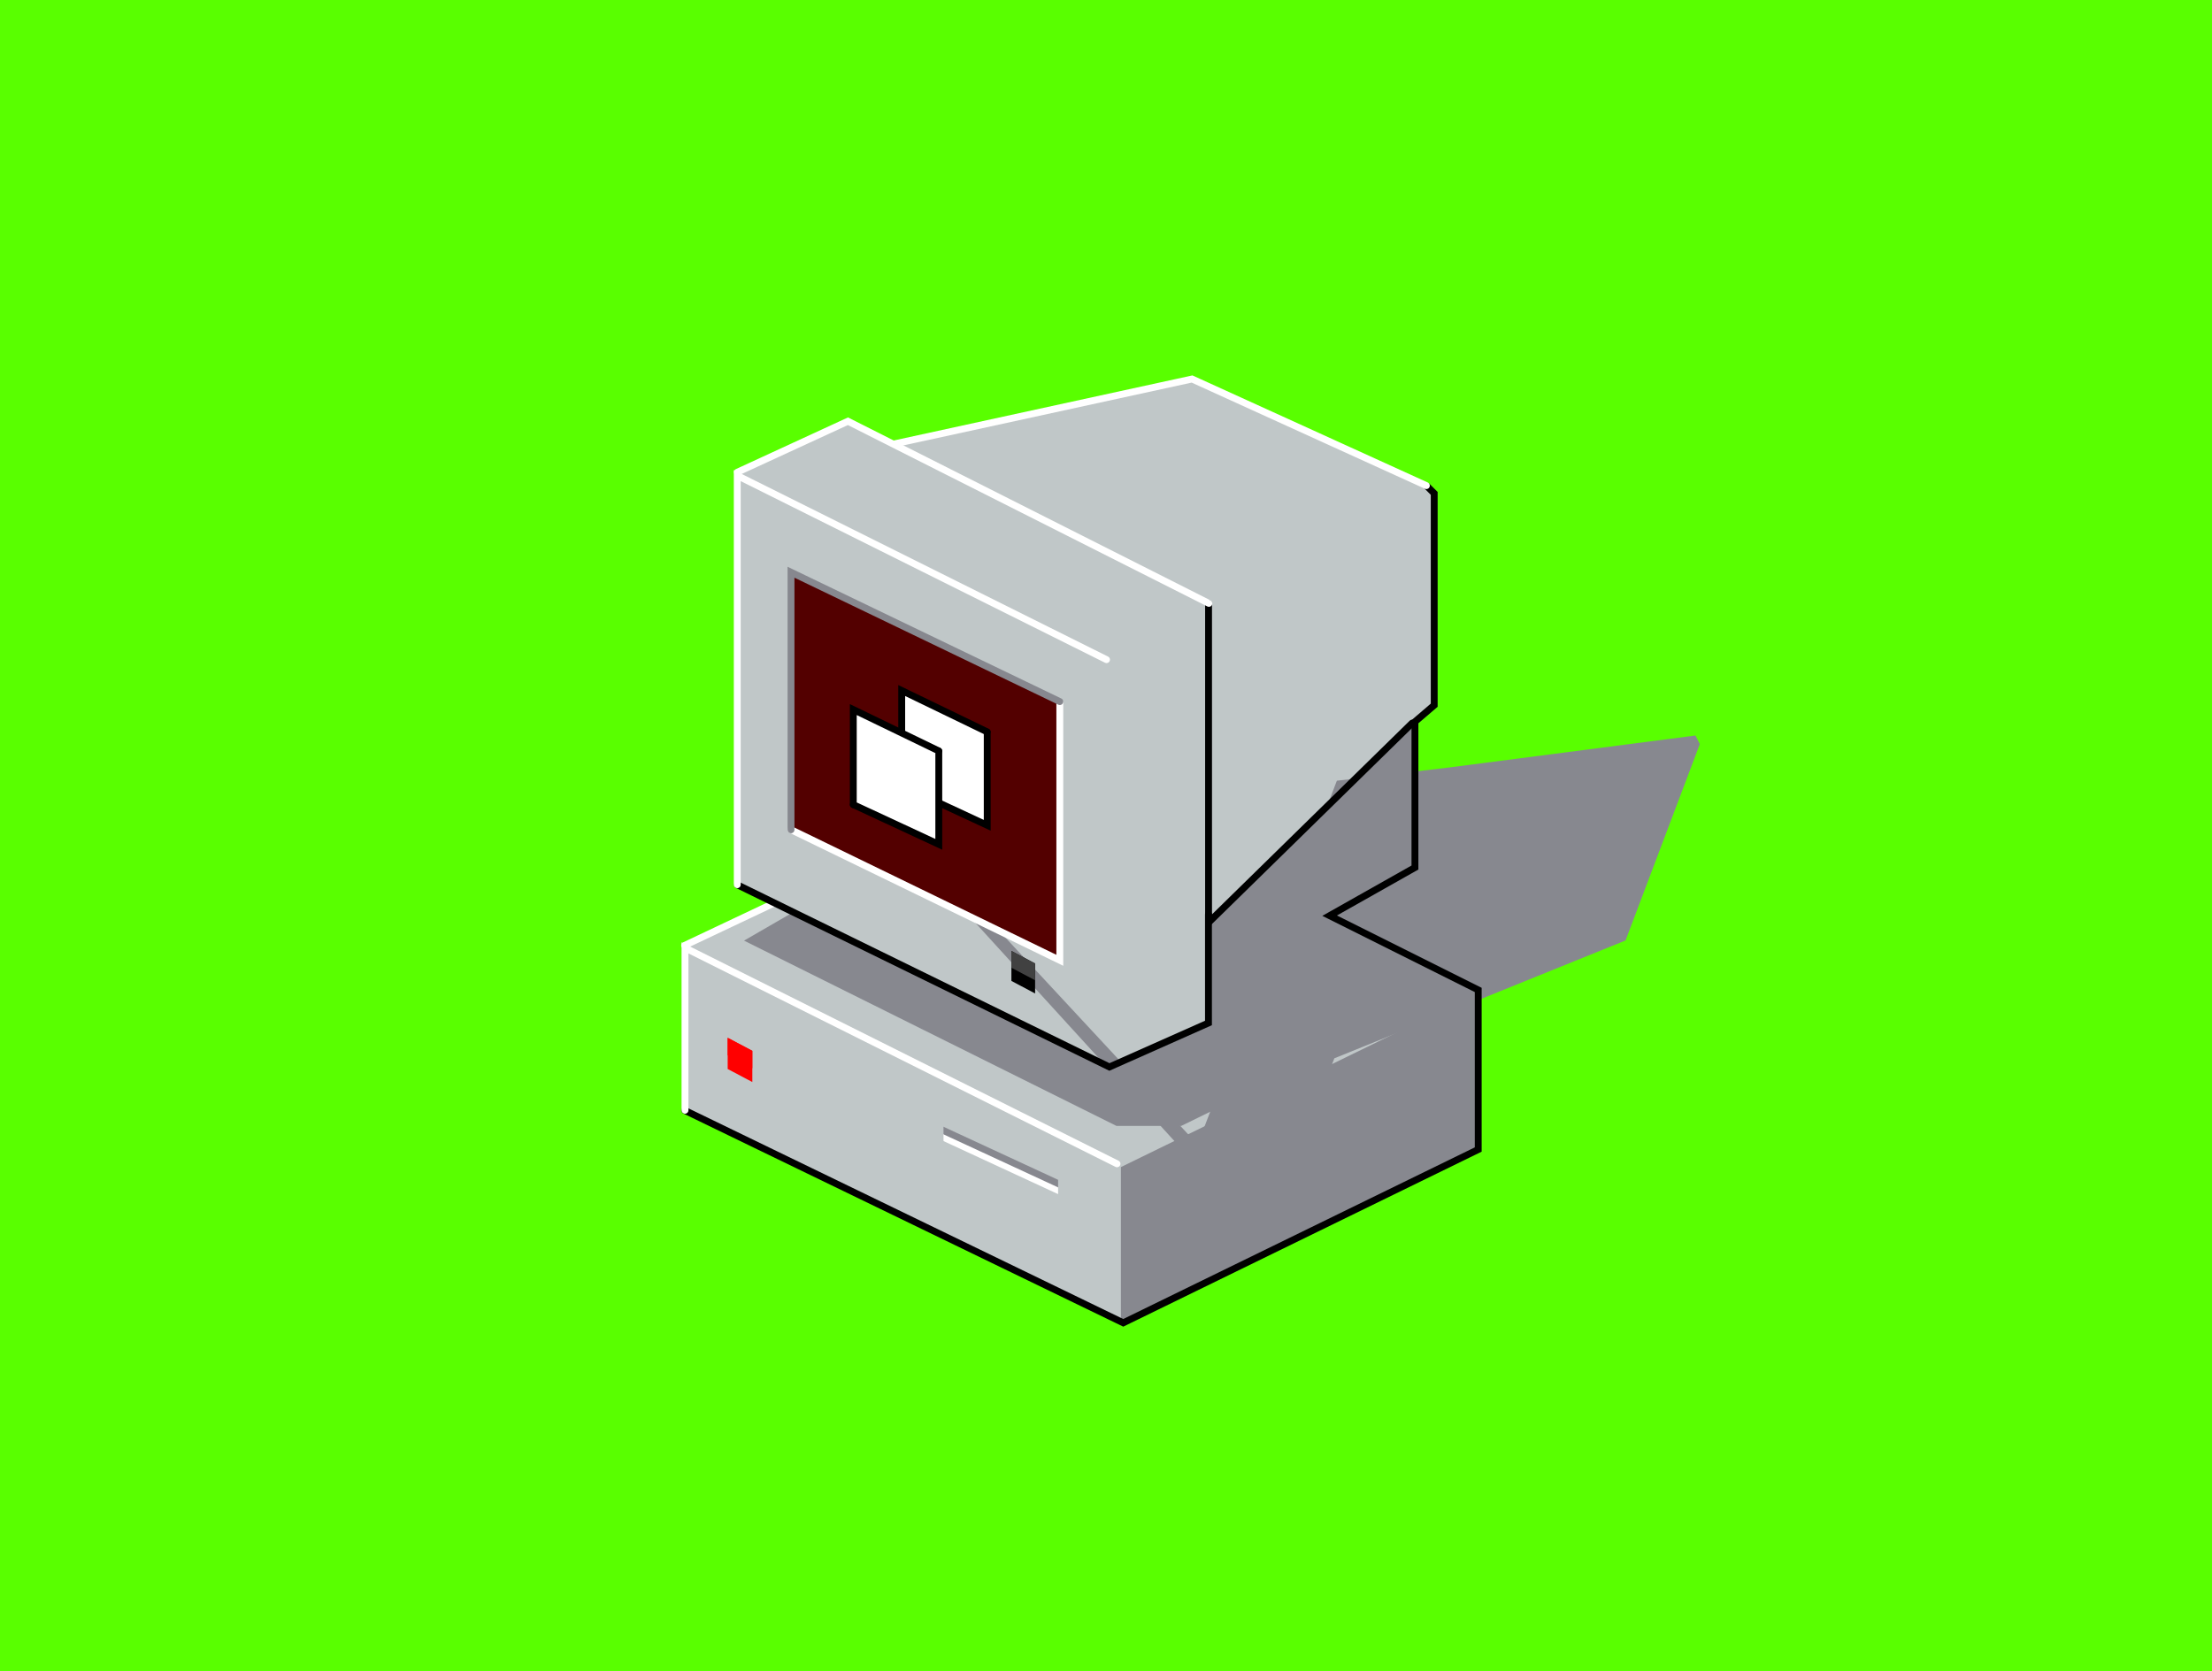 <svg version="1.1" xmlns="http://www.w3.org/2000/svg" xmlns:xlink="http://www.w3.org/1999/xlink" width="483" height="365" viewBox="0,0,483,365"><g transform="translate(1.5,2.5)"><g data-paper-data="{&quot;isPaintingLayer&quot;:true}" fill-rule="nonzero" stroke-linejoin="miter" stroke-miterlimit="10" stroke-dasharray="" stroke-dashoffset="0" style="mix-blend-mode: normal"><path d="M-1.5,362.5v-365h483v365z" fill="#59ff00" stroke="none" stroke-width="0" stroke-linecap="butt"/><path d="M148.042,240.107v-35.676l19.399,-9.424l-7.904,-4.083l-0.042,-90.256l24.234,-11.167l10.313,5.093l64.368,-14l51.768,23.369l1.535,1.503l-0.252,46.225l-4.334,3.594c0,0 0.058,31.589 0.172,31.583c2.055,-0.102 -18.382,10.549 -18.382,10.549l32.1,16.414l0.145,35.313l-77.079,36.877z" fill="#c0c7c8" stroke="#000000" stroke-width="0" stroke-linecap="butt"/><path d="M241.012,230.417l21.46,-9.538v-22.229l44.931,-43.492l-0.087,31.589l-18.32,10.775l29.953,15.274l-62.52,30.612h-14.138l-81.328,-40.47l10.766,-6.226z" fill="#87888f" stroke="#000000" stroke-width="0" stroke-linecap="round"/><path d="M167.479,194.762l-19.487,9.221" fill="none" stroke="#ffffff" stroke-width="1.5" stroke-linecap="round"/><path d="M314.781,165.139l53.929,-7l0.957,1.866l-16.22,42.897l-63.587,25.738l-8.064,20.99l-23.378,1.077l-1.717,-2.06l-58.794,-64.484l0.981,-2.512l61.123,65.82l30.398,-79.457z" fill="#87888f" stroke="#ff0000" stroke-width="0" stroke-linecap="round"/><path d="M243.256,286.367v-33.971l77.922,-38.03v33.971z" fill="#87888f" stroke="none" stroke-width="0" stroke-linecap="butt"/><path d="M171.41,178.736l-0.121,-56.152l58.502,28.191l0.161,56.418z" fill="#530000" stroke="#000000" stroke-width="0" stroke-linecap="butt"/><path d="M310.163,103.753l1.502,1.502v46.266l-4.206,3.605v31.845l-18.627,10.515l32.446,16.223v34.85l-77.511,37.854l-95.708,-46.382" fill="none" stroke="#000000" stroke-width="1.5" stroke-linecap="round"/><path d="M306.858,155.426l-44.464,43.562v-69.7" fill="none" stroke="#000000" stroke-width="1.5" stroke-linecap="round"/><path d="M262.375,197.186v23.734l-21.631,9.614l-81.2,-39.771" fill="none" stroke="#000000" stroke-width="1.5" stroke-linecap="round"/><path d="M148.071,239.986v-35.474l94.335,47.167" fill="none" stroke="#ffffff" stroke-width="1.5" stroke-linecap="round"/><path d="M159.484,190.721v-89.355l80.631,40.206" fill="none" stroke="#ffffff" stroke-width="1.5" stroke-linecap="round"/><path d="M159.513,100.629l24.138,-11.126l78.812,39.777" fill="none" stroke="#ffffff" stroke-width="1.5" stroke-linecap="round"/><path d="M193.844,94.431l64.946,-14.156l51.164,23.288" fill="none" stroke="#ffffff" stroke-width="1.5" stroke-linecap="round"/><path d="M230.148,257.757l-26.043,-12.059z" fill="none" stroke="#ffffff" stroke-width="1.5" stroke-linecap="round"/><path d="M230.106,256.267l-26.043,-12.059z" fill="none" stroke="#87888f" stroke-width="1.5" stroke-linecap="round"/><path d="M229.914,150.924v56.309l-58.723,-28.54" fill="none" stroke="#ffffff" stroke-width="1.5" stroke-linecap="round"/><path d="M171.22,178.728v-56.25l58.693,28.252" fill="none" stroke="#87888f" stroke-width="1.5" stroke-linecap="round"/><g stroke="none" stroke-width="0" stroke-linecap="butt"><path d="M219.344,211.738v-6.546l5.176,2.74v6.546z" data-paper-data="{&quot;origPos&quot;:null}" fill="#000000"/><path d="M219.343,208.858v-3.676l5.176,2.74v3.676z" data-paper-data="{&quot;origPos&quot;:null}" fill="#414141"/></g><g fill="#ff0000" stroke="none" stroke-width="0" stroke-linecap="butt"><path d="M157.391,230.973v-6.809l5.384,2.85v6.809z" data-paper-data="{&quot;origPos&quot;:null}"/><path d="M157.39,227.977v-3.824l5.384,2.85v3.824z" data-paper-data="{&quot;origPos&quot;:null}"/></g><path d="M201.808,249.225v-7.422h2.711v7.422z" fill="#c0c7c8" stroke="none" stroke-width="0" stroke-linecap="butt"/><path d="M229.54,259.892v-5.378h2.578v5.378z" fill="#c0c7c8" stroke="none" stroke-width="0" stroke-linecap="butt"/><g fill="#ffffff"><g><path d="M195.156,168.972v-20.456l18.954,8.798v20.313z" data-paper-data="{&quot;origPos&quot;:null}" stroke="none" stroke-width="0" stroke-linecap="butt"/><path d="M195.393,169.075v-20.76l18.66,9.029" data-paper-data="{&quot;origPos&quot;:null}" stroke="#000000" stroke-width="1.5" stroke-linecap="round"/><path d="M214.065,157.377v20.372l-18.663,-8.675" data-paper-data="{&quot;origPos&quot;:null}" stroke="#000000" stroke-width="1.5" stroke-linecap="round"/></g><path d="M184.581,173.131v-20.456l18.954,8.798v20.313z" data-paper-data="{&quot;origPos&quot;:null}" stroke="none" stroke-width="0" stroke-linecap="butt"/><path d="M184.666,157.405v-4.863l18.956,8.92v4.677z" data-paper-data="{&quot;origPos&quot;:null}" stroke="none" stroke-width="0" stroke-linecap="butt"/><path d="M184.819,173.234v-20.76l18.66,9.029" data-paper-data="{&quot;origPos&quot;:null}" stroke="#000000" stroke-width="1.5" stroke-linecap="round"/><path d="M203.49,161.535v20.372l-18.663,-8.675" data-paper-data="{&quot;origPos&quot;:null}" stroke="#000000" stroke-width="1.5" stroke-linecap="round"/><path d="M188.25,168.615v-2.003h2.003v2.003z" data-paper-data="{&quot;origPos&quot;:null}" stroke="none" stroke-width="0" stroke-linecap="butt"/><path d="M190.249,170.687v-4.079h2.097v4.079z" data-paper-data="{&quot;origPos&quot;:null}" stroke="none" stroke-width="0" stroke-linecap="butt"/><path d="M196.449,172.72v-4.079h2.097v4.079z" data-paper-data="{&quot;origPos&quot;:null}" stroke="none" stroke-width="0" stroke-linecap="butt"/></g></g></g></svg>